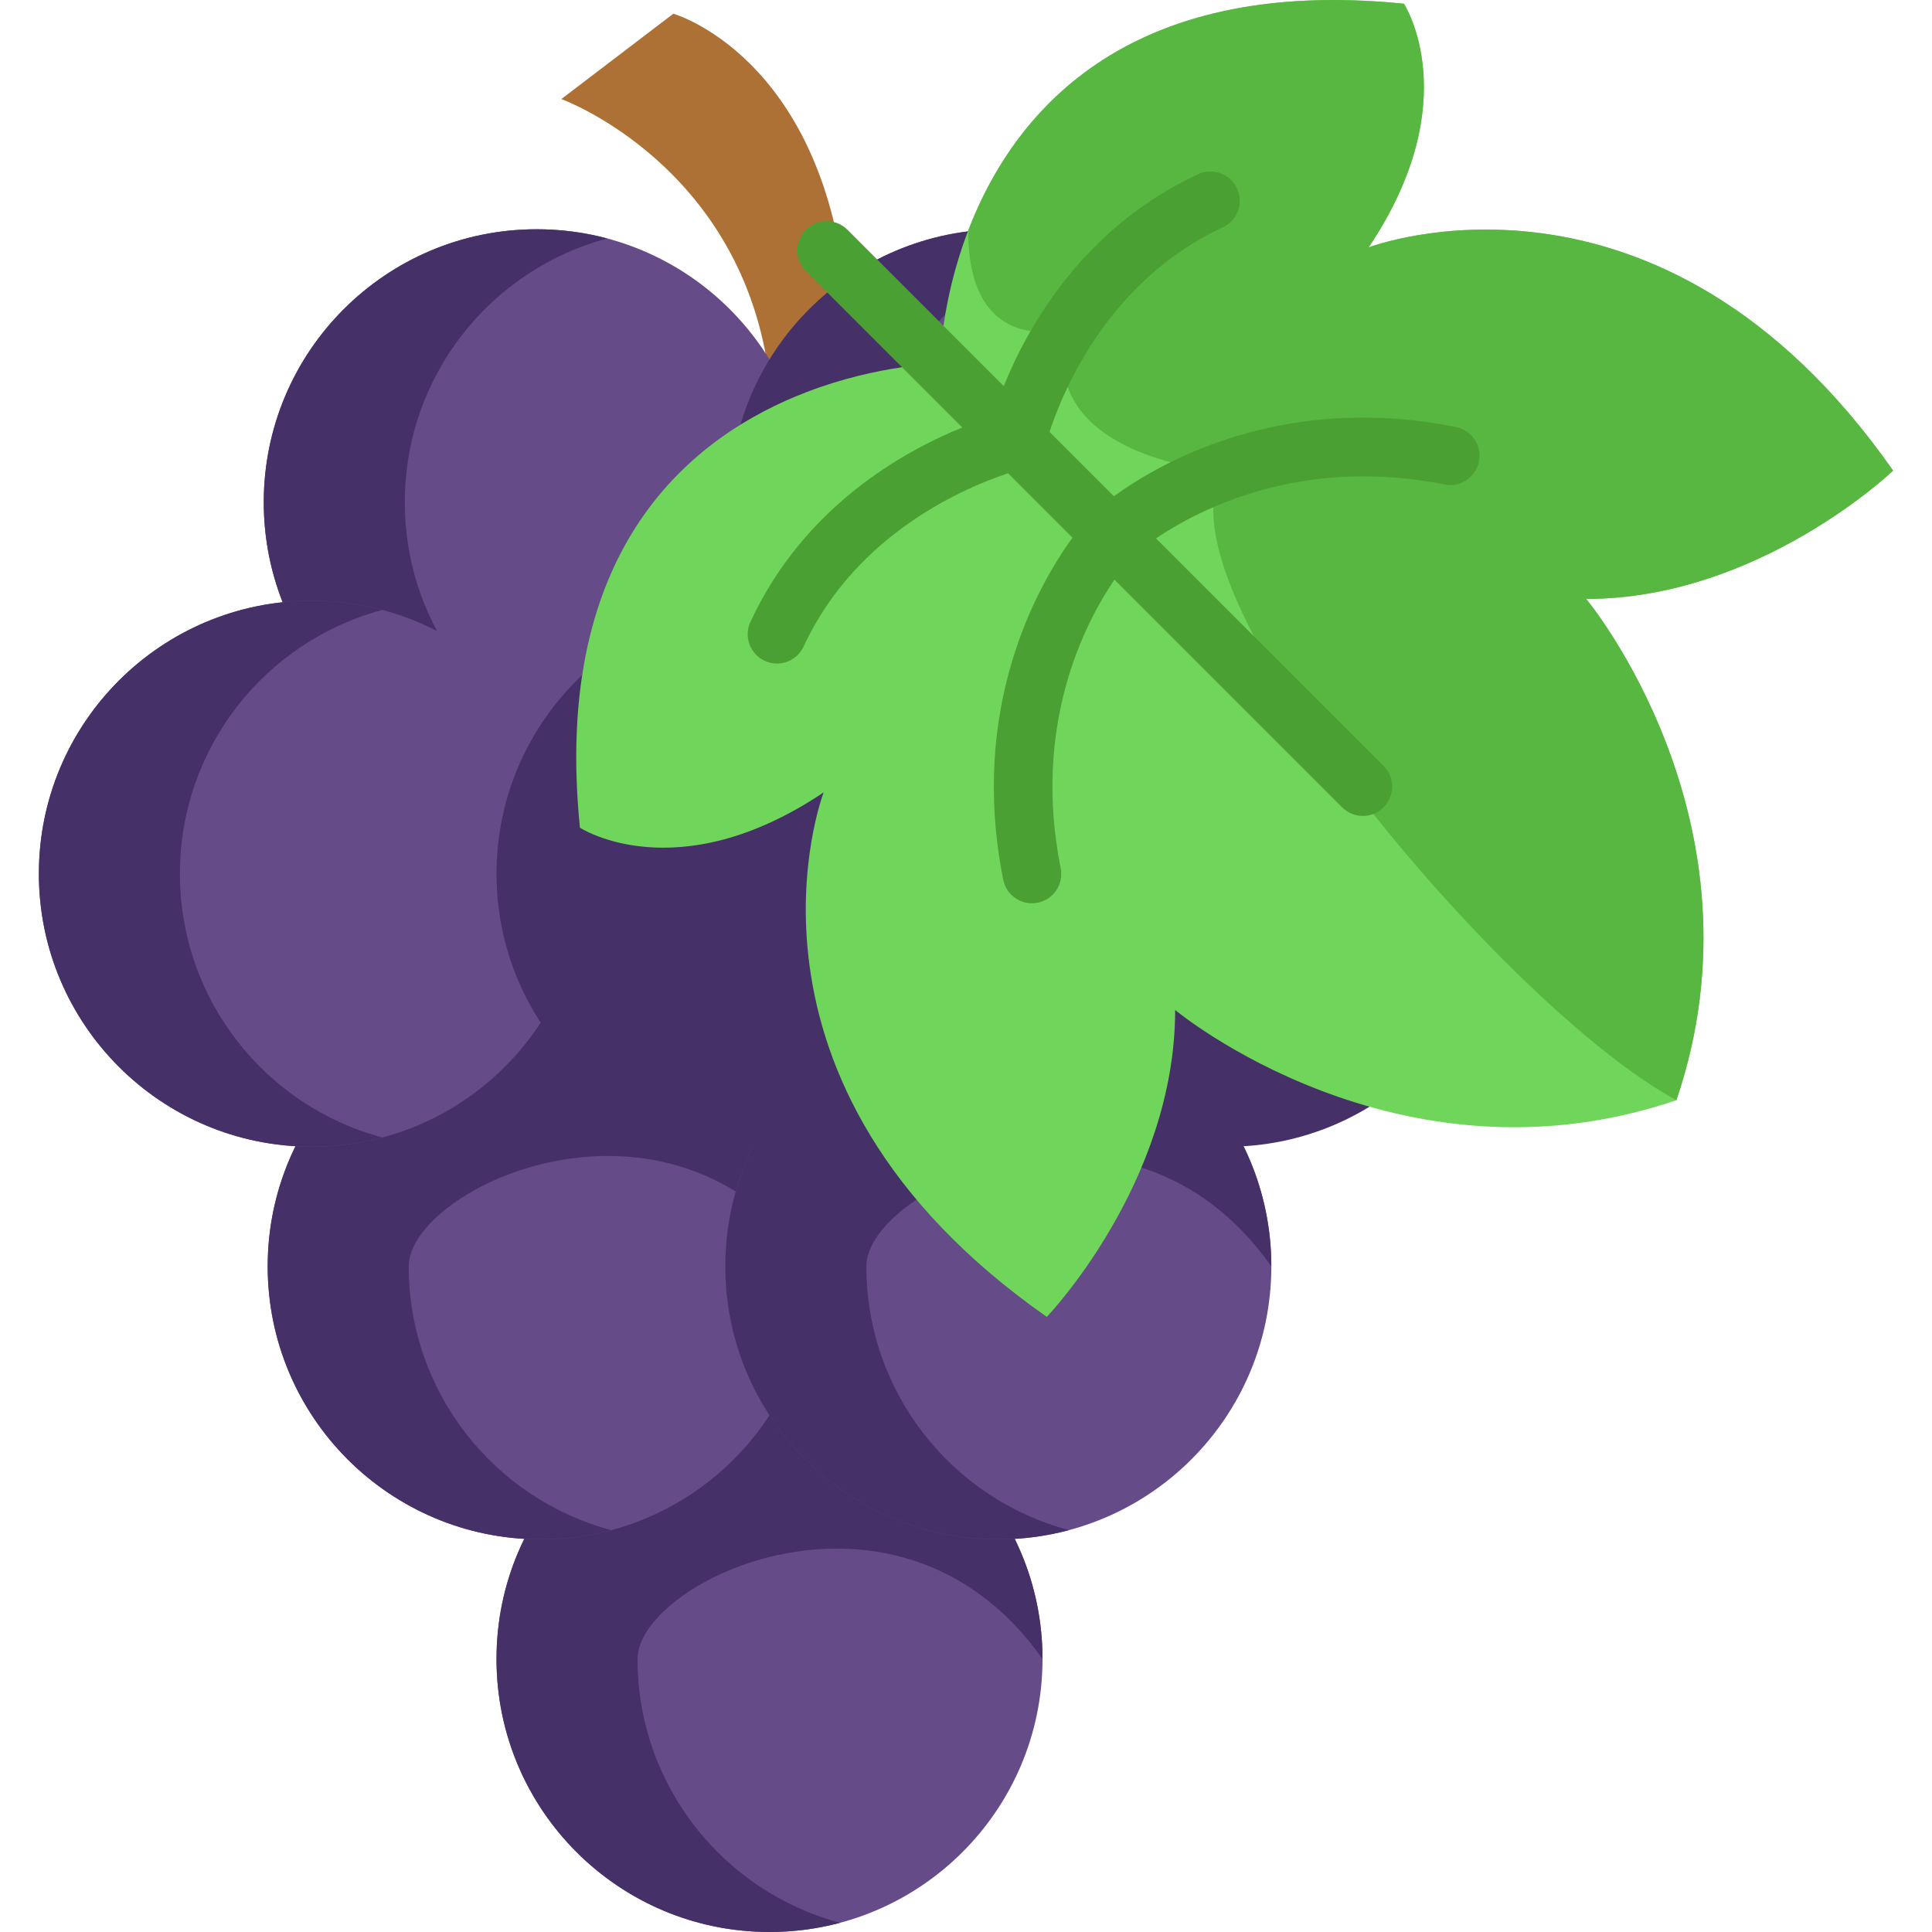 <?xml version="1.0" encoding="iso-8859-1"?>
<!-- Generator: Adobe Illustrator 19.0.0, SVG Export Plug-In . SVG Version: 6.00 Build 0)  -->
<svg xmlns="http://www.w3.org/2000/svg" xmlns:xlink="http://www.w3.org/1999/xlink" version="1.1" id="Layer_1" x="0px" y="0px" viewBox="0 0 494.51 494.51" style="enable-background:new 0 0 494.51 494.51;" xml:space="preserve" width="512" height="512">
<g>
	<path style="fill:#AD7136;" d="M216.357,73.868c-6.4-59.691-44.007-70.36-44.007-70.36L143.68,25.35   c0,0,46.628,16.941,53.28,71.665"/>
	<g>
		<circle style="fill:#654B87;" cx="137.389" cy="128.559" r="69.876"/>
		<path style="fill:#463068;" d="M155.44,196.076c-5.763,1.533-11.812,2.355-18.055,2.355c-38.593,0-69.873-31.279-69.873-69.873    c0-38.593,31.279-69.882,69.873-69.882c6.243,0,12.292,0.822,18.055,2.355c-29.848,7.961-51.827,35.176-51.827,67.527    C103.613,160.909,125.592,188.116,155.44,196.076z"/>
		<circle style="fill:#654B87;" cx="256.534" cy="128.559" r="69.876"/>
		<path style="fill:#463068;" d="M274.585,196.076c-5.763,1.533-11.812,2.355-18.055,2.355c-38.593,0-69.873-31.279-69.873-69.873    c0-38.593,31.279-69.882,69.873-69.882c6.243,0,12.292,0.822,18.055,2.355c-29.848,7.961-51.827,35.176-51.827,67.527    C222.758,160.909,244.737,188.116,274.585,196.076z"/>
	</g>
	<g>
		<circle style="fill:#654B87;" cx="196.964" cy="424.632" r="69.876"/>
		<path style="fill:#463068;" d="M163.182,424.629c0,32.35,21.98,59.557,51.827,67.518c-0.037,0.009-0.074,0.018-0.111,0.037    c-5.726,1.524-11.738,2.327-17.934,2.327c-38.593,0-69.882-31.288-69.882-69.882c0-38.584,31.288-69.873,69.882-69.873    c38.584,0,69.873,31.288,69.873,69.873C230.201,372.7,163.182,404.431,163.182,424.629z"/>
	</g>
	<g>
		<path style="fill:#654B87;" d="M208.271,324.129c0,32.397-22.044,59.64-51.938,67.555c-5.726,1.524-11.738,2.327-17.934,2.327    c-38.593,0-69.882-31.288-69.882-69.882c0-38.584,31.288-69.873,69.882-69.873C176.983,254.257,208.271,285.545,208.271,324.129z"/>
		<path style="fill:#463068;" d="M104.617,324.129c0,32.35,21.98,59.557,51.827,67.518c-0.037,0.009-0.074,0.018-0.111,0.037    c-5.726,1.524-11.738,2.327-17.934,2.327c-38.593,0-69.882-31.288-69.882-69.882c0-38.584,31.288-69.873,69.882-69.873    c38.584,0,69.873,31.288,69.873,69.873C171.636,272.2,104.617,303.932,104.617,324.129z"/>
	</g>
	<g>
		<circle style="fill:#654B87;" cx="255.533" cy="324.133" r="69.876"/>
		<path style="fill:#463068;" d="M221.751,324.129c0,32.35,21.98,59.557,51.827,67.518c-0.037,0.009-0.074,0.018-0.111,0.037    c-5.726,1.524-11.738,2.327-17.934,2.327c-38.593,0-69.882-31.288-69.882-69.882c0-38.584,31.288-69.873,69.882-69.873    c38.584,0,69.873,31.288,69.873,69.873C288.77,272.201,221.751,303.932,221.751,324.129z"/>
	</g>
	<g>
		<circle style="fill:#654B87;" cx="79.827" cy="223.634" r="69.876"/>
		<path style="fill:#463068;" d="M97.877,291.151c-5.763,1.533-11.812,2.355-18.055,2.355c-38.593,0-69.873-31.279-69.873-69.873    c0-38.593,31.279-69.882,69.873-69.882c6.243,0,12.292,0.822,18.055,2.355c-29.848,7.961-51.827,35.176-51.827,67.527    C46.05,255.984,68.03,283.191,97.877,291.151z"/>
	</g>
	<g>
		<circle style="fill:#463068;" cx="196.964" cy="223.634" r="69.876"/>
	</g>
	<g>
		<circle style="fill:#463068;" cx="314.102" cy="223.634" r="69.876"/>
	</g>
	<g>
		<path style="fill:#70D65B;" d="M406.01,153.297c0,0,47.36,56.9,23.08,128.31c-71.4,24.28-128.3-23.09-128.3-23.09    c0,44.28-32.85,78.55-32.85,78.55c-85.69-59.98-57.12-134.25-57.12-134.25c-37.61,25.24-62.38,9.04-62.38,9.04    c-7.28-72.03,28.93-100.38,58.08-111.53c18.44-7.06,34.05-7.24,34.05-7.24s1.2-104.03,118.78-92.14c0,0,16.19,24.77-9.04,62.38    c0,0,74.27-28.57,134.25,57.13C484.56,120.457,450.28,153.297,406.01,153.297z"/>
		<path style="fill:#58B741;" d="M429.094,281.604c24.28-71.4-23.09-128.3-23.09-128.3c44.28,0,78.55-32.85,78.55-32.85    c-59.98-85.69-134.25-57.12-134.25-57.12c25.24-37.61,9.04-62.38,9.04-62.38c-72.03-7.28-100.38,28.93-111.53,58.08    c0,32.87,25.14,25.14,25.14,25.14c-8.26,33.25,40.15,36.56,40.15,36.56C294.174,150.144,385.464,258.134,429.094,281.604z"/>
		<path style="fill:#4AA032;" d="M372.658,109.294c-44.247-8.835-75.337,8.868-87.55,17.718l-16.472-16.472    c3.38-10.317,15.064-38.778,44.344-52.346c3.758-1.742,5.393-6.2,3.651-9.958c-1.742-3.758-6.201-5.393-9.958-3.651    c-29.439,13.642-43.628,39.076-49.757,54.237l-40.019-40.019c-2.929-2.929-7.678-2.929-10.606,0    c-2.929,2.929-2.929,7.677,0,10.606l40.019,40.019c-15.161,6.128-40.594,20.317-54.236,49.756    c-1.742,3.758-0.107,8.217,3.651,9.958c1.021,0.473,2.093,0.697,3.148,0.697c2.831,0,5.541-1.611,6.81-4.348    c13.571-29.285,42.034-40.965,52.347-44.343l16.472,16.472c-8.85,12.213-26.553,43.304-17.719,87.55    c0.712,3.566,3.844,6.033,7.347,6.033c0.487,0,0.98-0.048,1.476-0.147c4.062-0.811,6.698-4.761,5.887-8.823    c-7.31-36.611,6.094-62.605,13.76-73.861l58.276,58.276c1.464,1.465,3.384,2.197,5.303,2.197s3.839-0.732,5.303-2.197    c2.929-2.929,2.929-7.677,0-10.606l-58.242-58.242c11.296-7.616,37.456-21.056,73.828-13.794c4.063,0.812,8.012-1.824,8.823-5.886    C379.356,114.055,376.72,110.105,372.658,109.294z"/>
	</g>
</g>















</svg>
